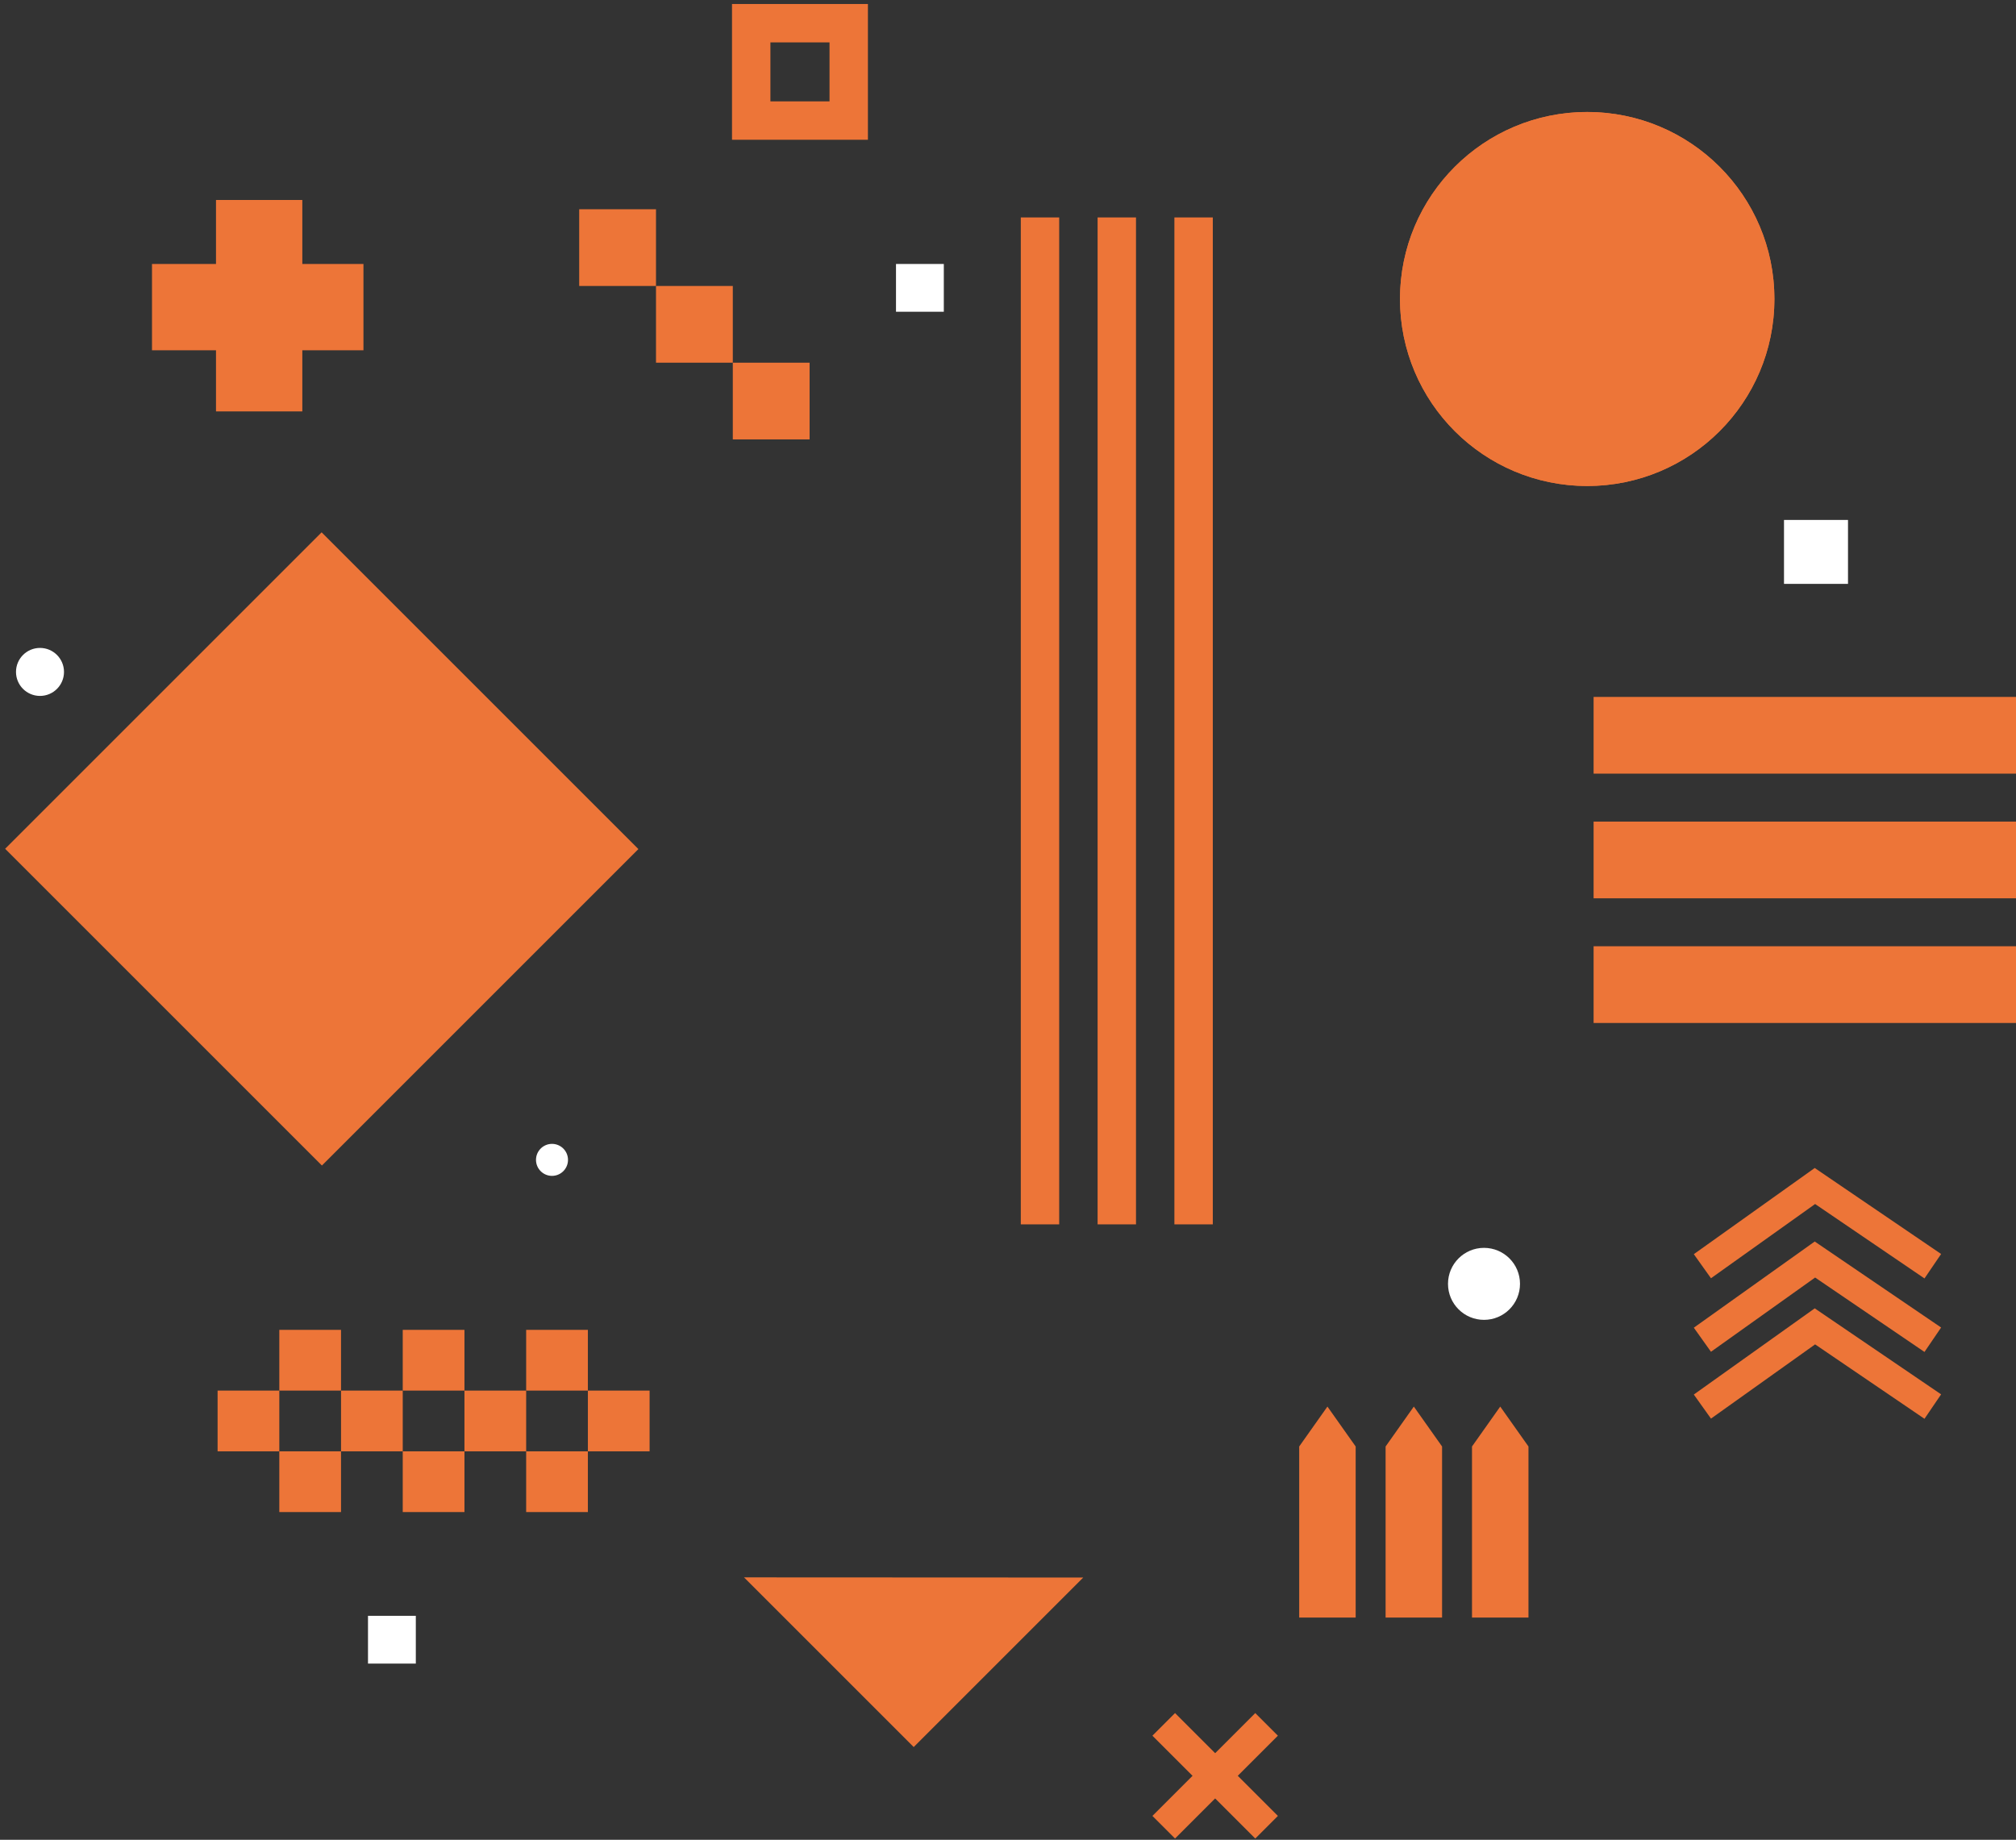 <?xml version="1.0" encoding="UTF-8" standalone="no"?>
<svg width="252px" height="230px" viewBox="0 0 252 230" version="1.1" xmlns="http://www.w3.org/2000/svg" xmlns:xlink="http://www.w3.org/1999/xlink">
    <rect x="0" y="0" width="252" height="230" fill="#333333" stroke="none"/>
    <!-- Generator: Sketch 43.1 (39012) - http://www.bohemiancoding.com/sketch -->
    <title>Group 13</title>
    <desc>Created with Sketch.</desc>
    <defs>
        <ellipse id="path-1" cx="198.4" cy="37.378" rx="23.4" ry="23.378"></ellipse>
    </defs>
    <g id="Page-1" stroke="none" stroke-width="1" fill="none" fill-rule="evenodd">
        <g id="时间转让说明-1" transform="translate(-58, -75)">
            <g id="Group-13" transform="translate(58, 75)">
                <g id="Group-4" transform="translate(127.6, 27.182)" fill="#ED7538">
                    <rect id="Rectangle-15" x="0" y="0" width="4.8" height="125.881"></rect>
                    <rect id="Rectangle-15-Copy" x="9.6" y="0" width="4.8" height="125.881"></rect>
                    <rect id="Rectangle-15-Copy-2" x="19.2" y="0" width="4.8" height="125.881"></rect>
                </g>
                <g id="Group-6" transform="translate(199.2, 87.125)" fill="#ED7538">
                    <rect id="Rectangle-5" x="0" y="0" width="52.8" height="9.591"></rect>
                    <rect id="Rectangle-5-Copy" x="0" y="15.585" width="52.8" height="9.591"></rect>
                    <rect id="Rectangle-5-Copy-2" x="0" y="31.17" width="52.8" height="9.591"></rect>
                </g>
                <g id="Group-8" transform="translate(19, 25)" fill="#ED7538">
                    <rect id="Rectangle-17" x="0" y="8" width="26.432" height="10.79"></rect>
                    <rect id="Rectangle-17" transform="translate(13.395, 13.216) rotate(-270) translate(-13.395, -13.216) " x="0.179" y="7.821" width="26.432" height="10.79"></rect>
                </g>
                <g id="Group-12" transform="translate(72.4, 26.159)" fill="#ED7538">
                    <rect id="Rectangle-18" x="0" y="0" width="9.6" height="9.591"></rect>
                    <rect id="Rectangle-18-Copy" x="9.6" y="9.591" width="9.6" height="9.591"></rect>
                    <rect id="Rectangle-18-Copy-2" x="19.2" y="19.182" width="9.6" height="9.591"></rect>
                </g>
                <g id="Group-5" transform="translate(212.8, 148.267)" stroke-width="3.696" stroke="#ED7538">
                    <polyline id="Path-4" points="0 10.027 14.065 0 28.8 10.027"></polyline>
                    <polyline id="Path-4-Copy" points="0 19.218 14.065 9.191 28.8 19.218"></polyline>
                    <polyline id="Path-4-Copy-2" points="0 27.574 14.065 17.547 28.8 27.574"></polyline>
                </g>
                <g id="Group-10" transform="translate(27.2, 166.25)" fill="#ED7538">
                    <rect id="Rectangle-19" x="7.714" y="0" width="7.714" height="7.593"></rect>
                    <rect id="Rectangle-19-Copy-4" x="23.143" y="0" width="7.714" height="7.593"></rect>
                    <rect id="Rectangle-19-Copy-8" x="38.571" y="0" width="7.714" height="7.593"></rect>
                    <rect id="Rectangle-19-Copy" x="0" y="7.593" width="7.714" height="7.593"></rect>
                    <rect id="Rectangle-19-Copy-5" x="15.429" y="7.593" width="7.714" height="7.593"></rect>
                    <rect id="Rectangle-19-Copy-6" x="30.857" y="7.593" width="7.714" height="7.593"></rect>
                    <rect id="Rectangle-19-Copy-9" x="46.286" y="7.593" width="7.714" height="7.593"></rect>
                    <rect id="Rectangle-19-Copy-3" x="7.714" y="15.186" width="7.714" height="7.593"></rect>
                    <rect id="Rectangle-19-Copy-7" x="23.143" y="15.186" width="7.714" height="7.593"></rect>
                    <rect id="Rectangle-19-Copy-10" x="38.571" y="15.186" width="7.714" height="7.593"></rect>
                </g>
                <g id="Group-11" transform="translate(162.4, 175.841)" fill="#ED7538">
                    <polygon id="Rectangle-21" points="0 4.99 3.529 0 7.059 4.99 7.059 26.375 0 26.375"></polygon>
                    <polygon id="Rectangle-21-Copy" points="10.8 4.99 14.329 0 17.859 4.99 17.859 26.375 10.8 26.375"></polygon>
                    <polygon id="Rectangle-21-Copy-2" points="21.6 4.99 25.129 0 28.659 4.99 28.659 26.375 21.6 26.375"></polygon>
                </g>
                <circle id="Oval-15" fill="#FFFFFF" cx="185.5" cy="160.5" r="4.5"></circle>
                <circle id="Oval-15-Copy" fill="#FFFFFF" cx="5" cy="84" r="3"></circle>
                <g id="Oval-14">
                    <use fill="#ED7538" fill-rule="evenodd" xlink:href="#path-1"></use>
                    <ellipse stroke="#ED7538" stroke-width="6" cx="198.4" cy="37.378" rx="20.4" ry="20.378"></ellipse>
                </g>
                <rect id="Rectangle-3" stroke="#ED7538" stroke-width="4.8" x="93.902" y="2.9" width="12.188" height="12.172"></rect>
                <rect id="Rectangle-3-Copy" stroke="#FFFFFF" stroke-width="4.8" x="114.4" y="35.4" width="1.177" height="1.172"></rect>
                <rect id="Rectangle-3-Copy-2" stroke="#FFFFFF" stroke-width="4.8" x="225.4" y="67.4" width="3.2" height="3.192"></rect>
                <rect id="Rectangle-3-Copy-3" stroke="#FFFFFF" stroke-width="4.8" x="48.4" y="204.4" width="1.177" height="1.172"></rect>
                <rect id="Rectangle-16" fill="#ED7538" transform="translate(40.221, 106.128) rotate(-315) translate(-40.221, -106.128) " x="12.221" y="78.154" width="56" height="55.947"></rect>
                <polygon id="Rectangle-16-Copy" fill="#ED7538" transform="translate(114.203, 197.203) rotate(-315) translate(-114.203, -197.203) " points="129.203 182.217 129.203 212.189 99.203 212.189"></polygon>
                <circle id="Oval-15-Copy-2" fill="#FFFFFF" cx="69" cy="145" r="2"></circle>
                <g id="Group-2" transform="translate(144, 214)" fill="#ED7538">
                    <rect id="Rectangle-14" transform="translate(7.895, 8) rotate(45) translate(-7.895, -8) " x="5.895" y="-1.091" width="4" height="18.182"></rect>
                    <rect id="Rectangle-14" transform="translate(7.895, 8) scale(-1, 1) rotate(45) translate(-7.895, -8) " x="5.895" y="-1.091" width="4" height="18.182"></rect>
                </g>
            </g>
        </g>
    </g>
</svg>